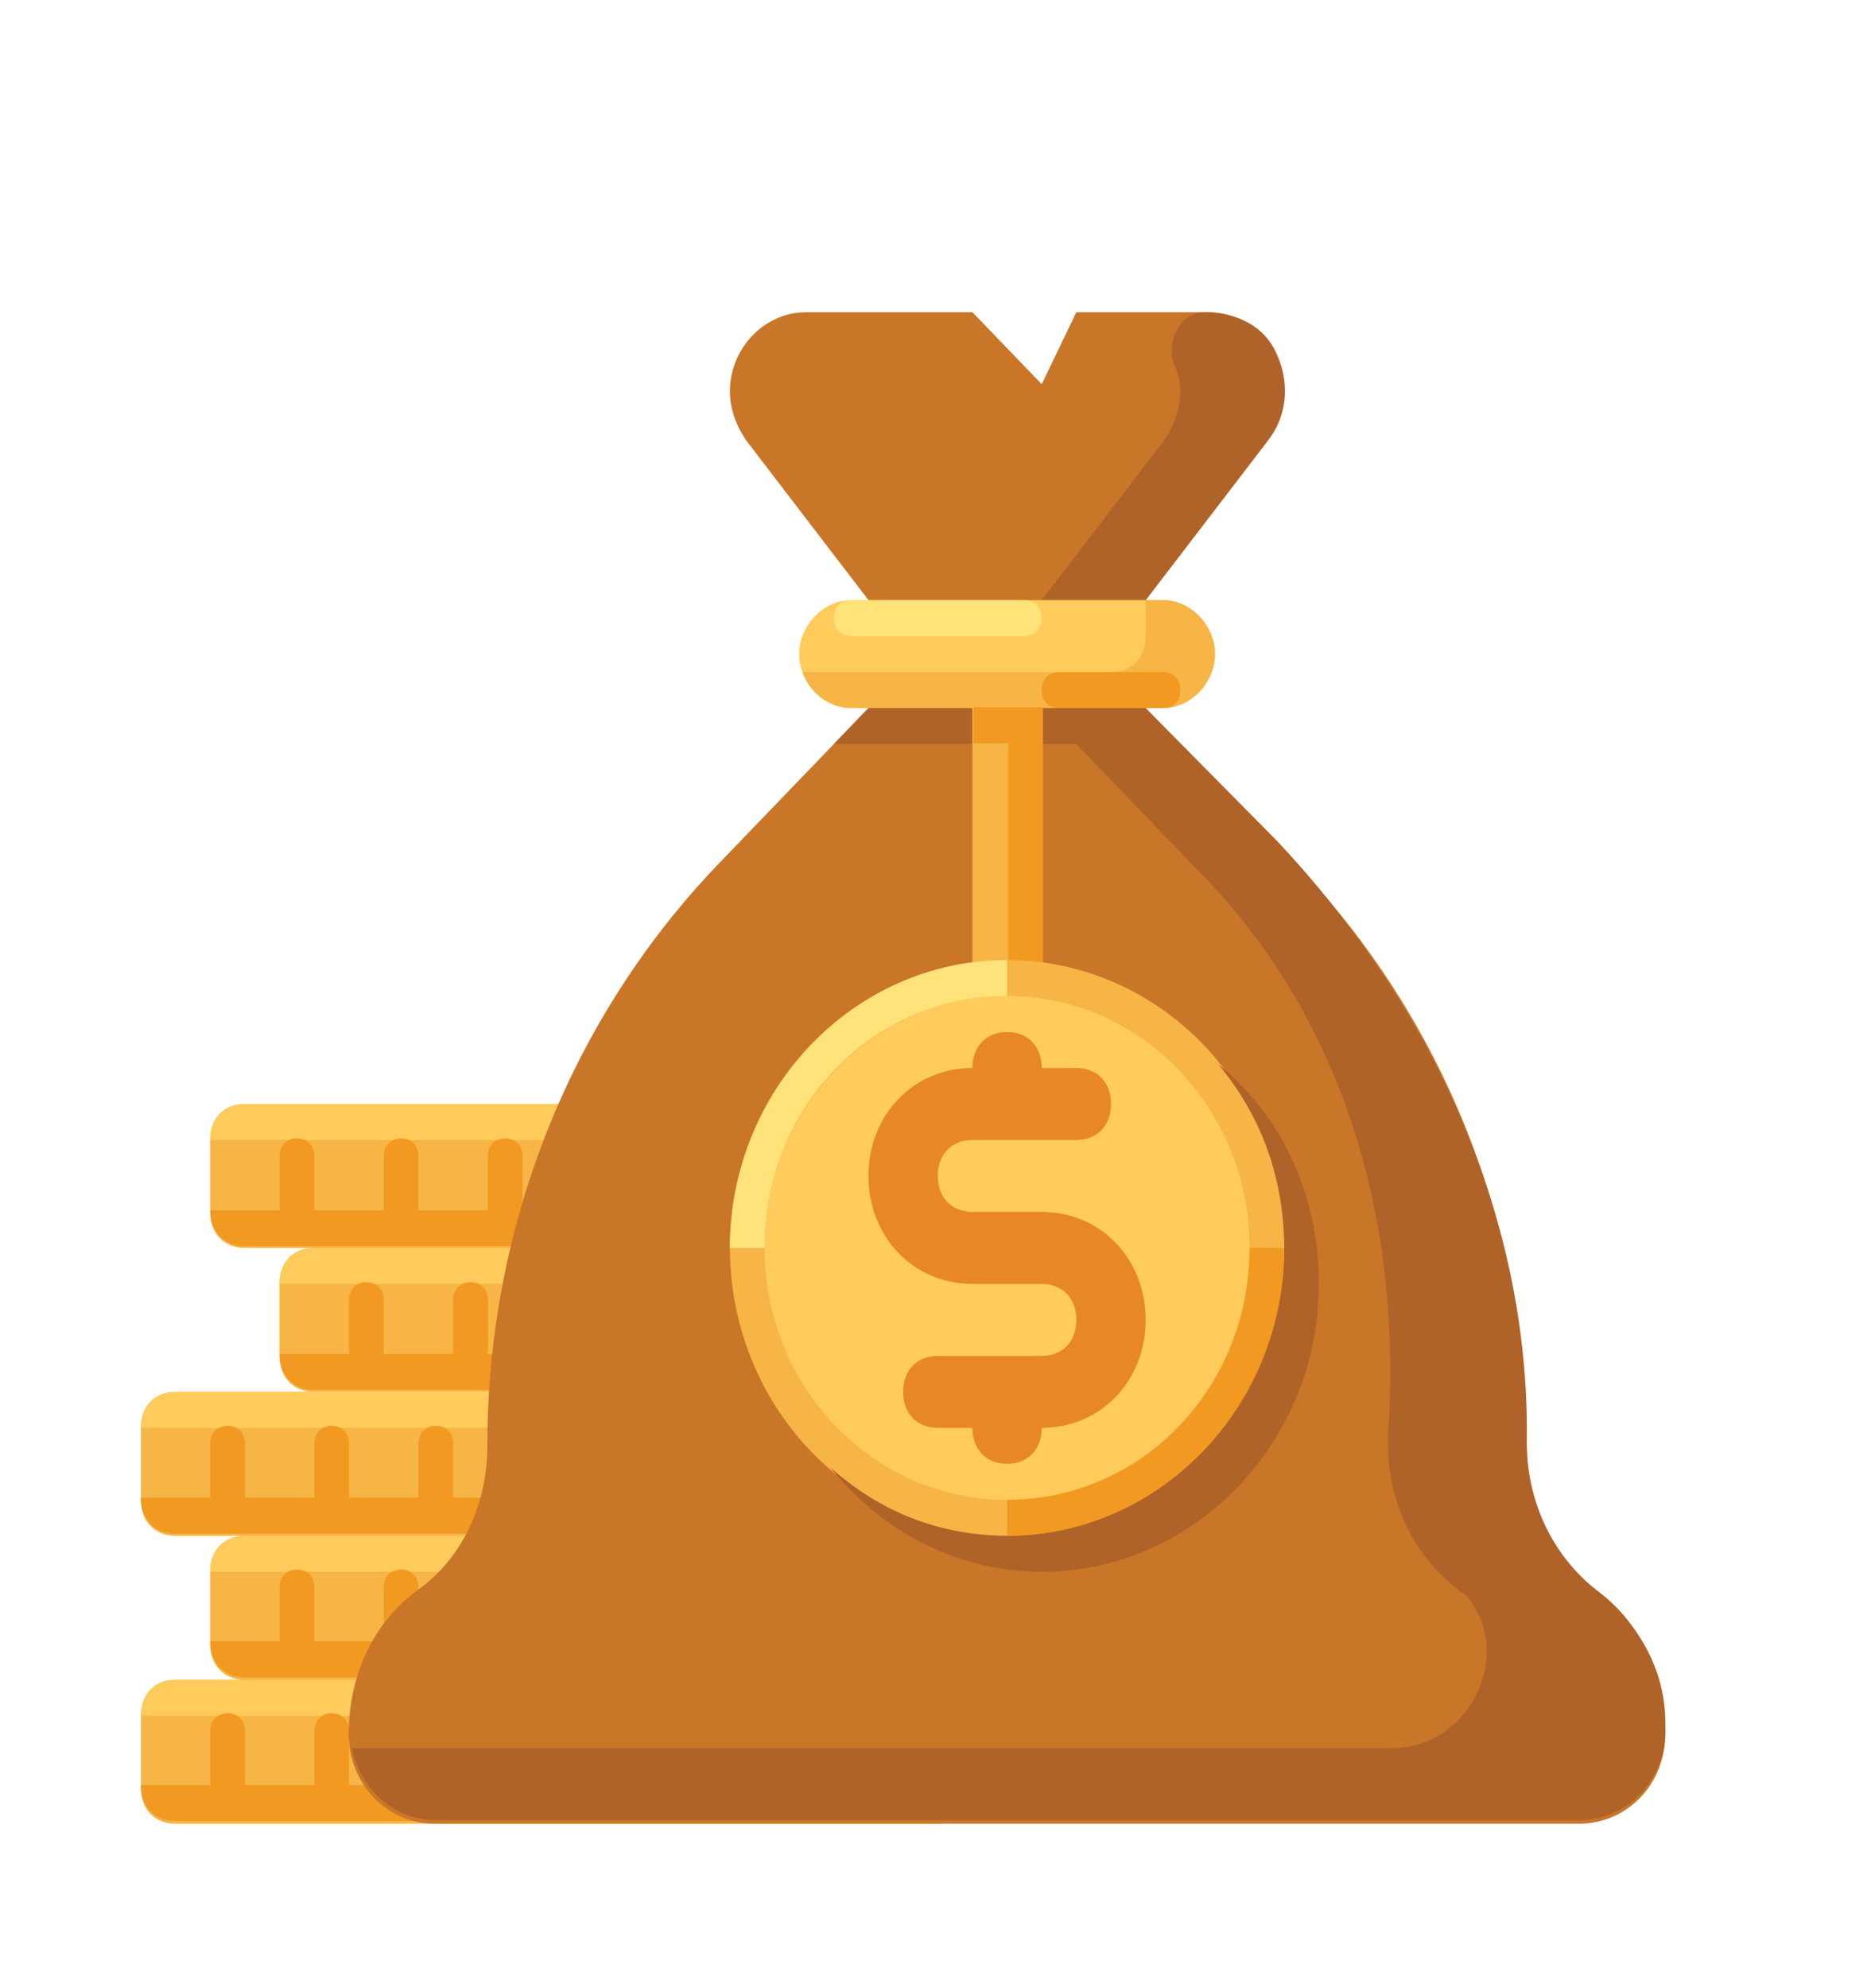 <?xml version="1.0" encoding="UTF-8" standalone="no"?>
<svg
   xmlns:dc="http://purl.org/dc/elements/1.1/"
   xmlns:cc="http://creativecommons.org/ns#"
   xmlns:rdf="http://www.w3.org/1999/02/22-rdf-syntax-ns#"
   xmlns:svg="http://www.w3.org/2000/svg"
   xmlns="http://www.w3.org/2000/svg"
   xmlns:sodipodi="http://sodipodi.sourceforge.net/DTD/sodipodi-0.dtd"
   xmlns:inkscape="http://www.inkscape.org/namespaces/inkscape"
   version="1.1"
   id="Capa_1"
   x="0px"
   y="0px"
   viewBox="0 0 160 170"
   xml:space="preserve"
   sodipodi:docname="budget.svg"
   width="160"
   height="170"
   inkscape:version="1.0.2 (e86c870879, 2021-01-15, custom)"><defs
   id="defs163" /><sodipodi:namedview
   pagecolor="#ffffff"
   bordercolor="#666666"
   borderopacity="1"
   objecttolerance="10"
   gridtolerance="10"
   guidetolerance="10"
   inkscape:pageopacity="0"
   inkscape:pageshadow="2"
   inkscape:window-width="1920"
   inkscape:window-height="1017"
   id="namedview161"
   showgrid="false"
   inkscape:zoom="1.6601562"
   inkscape:cx="50.442581"
   inkscape:cy="88.313958"
   inkscape:window-x="-8"
   inkscape:window-y="-8"
   inkscape:window-maximized="1"
   inkscape:current-layer="Capa_1" />
<path
   style="fill:#f6b545;stroke-width:1"
   d="M 80.194,155.94 H 15.01 c -1.778,0 -2.963,-1.231 -2.963,-3.077 v -6.155 c 0,-1.846 1.185,-3.077 2.963,-3.077 h 65.184 c 1.778,0 2.963,1.231 2.963,3.077 v 6.155 c 2.55e-4,1.846 -1.185,3.077 -2.963,3.077 z"
   id="path2" />
<path
   style="fill:#ffcb5b;stroke-width:1"
   d="M 68.343,146.708 H 12.047 v 0 c 0,-1.846 1.185,-3.077 2.963,-3.077 h 53.333 z"
   id="path4" />
<g
   id="g20"
   transform="matrix(0.255,0,0,0.264,12.047,23.618)"
   style="stroke-width:3.854">
	<path
   style="fill:#f19920;stroke-width:3.854"
   d="m 221.091,465.455 v 11.636 c 0,6.982 -4.655,11.636 -11.636,11.636 H 0 c 0,6.982 4.655,11.636 11.636,11.636 h 197.818 58.182 c 6.982,0 11.636,-4.655 11.636,-11.636 v -23.273 h -58.181 z"
   id="path6" />
	<path
   style="fill:#f19920;stroke-width:3.854"
   d="m 34.909,488.727 v -17.455 c 0,-3.491 -2.327,-5.818 -5.818,-5.818 -3.491,0 -5.818,2.327 -5.818,5.818 v 17.455"
   id="path8" />
	<path
   style="fill:#f19920;stroke-width:3.854"
   d="m 69.818,488.727 v -17.455 c 0,-3.491 -2.327,-5.818 -5.818,-5.818 -3.491,0 -5.818,2.327 -5.818,5.818 v 17.455"
   id="path10" />
	<path
   style="fill:#f19920;stroke-width:3.854"
   d="m 104.727,488.727 v -17.455 c 0,-3.491 -2.327,-5.818 -5.818,-5.818 -3.491,0 -5.818,2.327 -5.818,5.818 v 17.455"
   id="path12" />
	<path
   style="fill:#f19920;stroke-width:3.854"
   d="m 139.636,488.727 v -17.455 c 0,-3.491 -2.327,-5.818 -5.818,-5.818 -3.491,0 -5.818,2.327 -5.818,5.818 v 17.455"
   id="path14" />
	<path
   style="fill:#f19920;stroke-width:3.854"
   d="m 174.545,488.727 v -17.455 c 0,-3.491 -2.327,-5.818 -5.818,-5.818 -3.491,0 -5.818,2.327 -5.818,5.818 v 17.455"
   id="path16" />
	<path
   style="fill:#f19920;stroke-width:3.854"
   d="m 209.455,488.727 v -17.455 c 0,-3.491 -2.327,-5.818 -5.818,-5.818 -3.491,0 -5.818,2.327 -5.818,5.818 v 17.455"
   id="path18" />
</g>
<path
   style="fill:#f6b545;stroke-width:1"
   d="M 86.12,143.631 H 20.936 c -1.778,0 -2.963,-1.231 -2.963,-3.077 v -6.155 c 0,-1.846 1.185,-3.077 2.963,-3.077 H 86.12 c 1.778,0 2.963,1.231 2.963,3.077 v 6.155 c 0,1.846 -1.185,3.077 -2.963,3.077 z"
   id="path22" />
<path
   style="fill:#ffcb5b;stroke-width:1"
   d="M 74.269,134.399 H 17.973 v 0 c 0,-1.846 1.185,-3.077 2.963,-3.077 H 74.269 Z"
   id="path24" />
<g
   id="g40"
   transform="matrix(0.255,0,0,0.264,12.047,23.618)"
   style="stroke-width:3.854">
	<path
   style="fill:#f19920;stroke-width:3.854"
   d="m 244.364,418.909 v 11.636 c 0,6.982 -4.655,11.636 -11.636,11.636 H 23.273 c 0,6.982 4.655,11.636 11.636,11.636 h 197.818 58.182 c 6.982,0 11.636,-4.655 11.636,-11.636 v -23.273 h -58.181 z"
   id="path26" />
	<path
   style="fill:#f19920;stroke-width:3.854"
   d="m 58.182,442.182 v -17.455 c 0,-3.491 -2.327,-5.818 -5.818,-5.818 -3.491,0 -5.818,2.327 -5.818,5.818 v 17.455"
   id="path28" />
	<path
   style="fill:#f19920;stroke-width:3.854"
   d="m 93.091,442.182 v -17.455 c 0,-3.491 -2.327,-5.818 -5.818,-5.818 -3.491,0 -5.818,2.327 -5.818,5.818 v 17.455"
   id="path30" />
	<path
   style="fill:#f19920;stroke-width:3.854"
   d="m 128,442.182 v -17.455 c 0,-3.491 -2.327,-5.818 -5.818,-5.818 -3.491,0 -5.818,2.327 -5.818,5.818 v 17.455"
   id="path32" />
	<path
   style="fill:#f19920;stroke-width:3.854"
   d="m 162.909,442.182 v -17.455 c 0,-3.491 -2.327,-5.818 -5.818,-5.818 -3.491,0 -5.818,2.327 -5.818,5.818 v 17.455"
   id="path34" />
	<path
   style="fill:#f19920;stroke-width:3.854"
   d="m 197.818,442.182 v -17.455 c 0,-3.491 -2.327,-5.818 -5.818,-5.818 -3.491,0 -5.818,2.327 -5.818,5.818 v 17.455"
   id="path36" />
	<path
   style="fill:#f19920;stroke-width:3.854"
   d="m 232.727,442.182 v -17.455 c 0,-3.491 -2.327,-5.818 -5.818,-5.818 -3.491,0 -5.818,2.327 -5.818,5.818 v 17.455"
   id="path38" />
</g>
<path
   style="fill:#f6b545;stroke-width:1"
   d="M 92.046,119.012 H 26.862 c -1.778,0 -2.963,-1.231 -2.963,-3.077 v -6.155 c 0,-1.846 1.185,-3.077 2.963,-3.077 h 65.184 c 1.778,0 2.963,1.231 2.963,3.077 v 6.155 c 0,1.846 -1.185,3.077 -2.963,3.077 z"
   id="path42" />
<path
   style="fill:#ffcb5b;stroke-width:1"
   d="M 80.194,109.781 H 23.899 v 0 c 0,-1.846 1.185,-3.077 2.963,-3.077 h 53.333 z"
   id="path44" />
<g
   id="g60"
   transform="matrix(0.255,0,0,0.264,12.047,23.618)"
   style="stroke-width:3.854">
	<path
   style="fill:#f19920;stroke-width:3.854"
   d="m 267.636,325.818 v 11.636 c 0,6.982 -4.655,11.636 -11.636,11.636 H 46.545 c 0,6.982 4.655,11.636 11.636,11.636 H 256 314.182 c 6.982,0 11.636,-4.655 11.636,-11.636 v -23.273 h -58.182 z"
   id="path46" />
	<path
   style="fill:#f19920;stroke-width:3.854"
   d="m 81.455,349.091 v -17.455 c 0,-3.491 -2.327,-5.818 -5.818,-5.818 -3.491,0 -5.818,2.327 -5.818,5.818 v 17.455"
   id="path48" />
	<path
   style="fill:#f19920;stroke-width:3.854"
   d="m 116.364,349.091 v -17.455 c 0,-3.491 -2.327,-5.818 -5.818,-5.818 -3.491,0 -5.818,2.327 -5.818,5.818 v 17.455"
   id="path50" />
	<path
   style="fill:#f19920;stroke-width:3.854"
   d="m 151.273,349.091 v -17.455 c 0,-3.491 -2.327,-5.818 -5.818,-5.818 -3.491,0 -5.818,2.327 -5.818,5.818 v 17.455"
   id="path52" />
	<path
   style="fill:#f19920;stroke-width:3.854"
   d="m 186.182,349.091 v -17.455 c 0,-3.491 -2.327,-5.818 -5.818,-5.818 -3.491,0 -5.818,2.327 -5.818,5.818 v 17.455"
   id="path54" />
	<path
   style="fill:#f19920;stroke-width:3.854"
   d="m 221.091,349.091 v -17.455 c 0,-3.491 -2.327,-5.818 -5.818,-5.818 -3.491,0 -5.818,2.327 -5.818,5.818 v 17.455"
   id="path56" />
	<path
   style="fill:#f19920;stroke-width:3.854"
   d="m 256,349.091 v -17.455 c 0,-3.491 -2.327,-5.818 -5.818,-5.818 -3.491,0 -5.818,2.327 -5.818,5.818 v 17.455"
   id="path58" />
</g>
<path
   style="fill:#f6b545;stroke-width:1"
   d="M 86.12,106.704 H 20.936 c -1.778,0 -2.963,-1.231 -2.963,-3.077 v -6.155 c 0,-1.846 1.185,-3.077 2.963,-3.077 H 86.12 c 1.778,0 2.963,1.231 2.963,3.077 v 6.155 c 0,1.846 -1.185,3.077 -2.963,3.077 z"
   id="path62" />
<path
   style="fill:#ffcb5b;stroke-width:1"
   d="M 74.269,97.472 H 17.973 v 0 c 0,-1.846 1.185,-3.077 2.963,-3.077 H 74.269 Z"
   id="path64" />
<g
   id="g80"
   transform="matrix(0.255,0,0,0.264,12.047,23.618)"
   style="stroke-width:3.854">
	<path
   style="fill:#f19920;stroke-width:3.854"
   d="m 244.364,279.273 v 11.636 c 0,6.982 -4.655,11.636 -11.636,11.636 H 23.273 c 0,6.982 4.655,11.636 11.636,11.636 h 197.818 58.182 c 6.982,0 11.636,-4.655 11.636,-11.636 v -23.273 h -58.181 z"
   id="path66" />
	<path
   style="fill:#f19920;stroke-width:3.854"
   d="M 58.182,302.545 V 285.09 c 0,-3.491 -2.327,-5.818 -5.818,-5.818 -3.491,0 -5.818,2.327 -5.818,5.818 v 17.455"
   id="path68" />
	<path
   style="fill:#f19920;stroke-width:3.854"
   d="M 93.091,302.545 V 285.09 c 0,-3.491 -2.327,-5.818 -5.818,-5.818 -3.491,0 -5.818,2.327 -5.818,5.818 v 17.455"
   id="path70" />
	<path
   style="fill:#f19920;stroke-width:3.854"
   d="M 128,302.545 V 285.09 c 0,-3.491 -2.327,-5.818 -5.818,-5.818 -3.491,0 -5.818,2.327 -5.818,5.818 v 17.455"
   id="path72" />
	<path
   style="fill:#f19920;stroke-width:3.854"
   d="M 162.909,302.545 V 285.09 c 0,-3.491 -2.327,-5.818 -5.818,-5.818 -3.491,0 -5.818,2.327 -5.818,5.818 v 17.455"
   id="path74" />
	<path
   style="fill:#f19920;stroke-width:3.854"
   d="M 197.818,302.545 V 285.09 c 0,-3.491 -2.327,-5.818 -5.818,-5.818 -3.491,0 -5.818,2.327 -5.818,5.818 v 17.455"
   id="path76" />
	<path
   style="fill:#f19920;stroke-width:3.854"
   d="M 232.727,302.545 V 285.09 c 0,-3.491 -2.327,-5.818 -5.818,-5.818 -3.491,0 -5.818,2.327 -5.818,5.818 v 17.455"
   id="path78" />
</g>
<path
   style="fill:#f6b545;stroke-width:1"
   d="M 80.194,131.322 H 15.01 c -1.778,0 -2.963,-1.231 -2.963,-3.077 v -6.155 c 0,-1.846 1.185,-3.077 2.963,-3.077 h 65.184 c 1.778,0 2.963,1.231 2.963,3.077 v 6.155 c 2.55e-4,1.846 -1.185,3.077 -2.963,3.077 z"
   id="path82" />
<path
   style="fill:#ffcb5b;stroke-width:1"
   d="M 68.343,122.09 H 12.047 v 0 c 0,-1.846 1.185,-3.077 2.963,-3.077 h 53.333 z"
   id="path84" />
<g
   id="g100"
   transform="matrix(0.255,0,0,0.264,12.047,23.618)"
   style="stroke-width:3.854">
	<path
   style="fill:#f19920;stroke-width:3.854"
   d="M 221.091,372.364 V 384 c 0,6.982 -4.655,11.636 -11.636,11.636 H 0 c 0,6.982 4.655,11.636 11.636,11.636 h 197.818 58.182 c 6.982,0 11.636,-4.655 11.636,-11.636 v -23.273 h -58.181 z"
   id="path86" />
	<path
   style="fill:#f19920;stroke-width:3.854"
   d="m 34.909,395.636 v -17.455 c 0,-3.491 -2.327,-5.818 -5.818,-5.818 -3.491,0 -5.818,2.327 -5.818,5.818 v 17.455"
   id="path88" />
	<path
   style="fill:#f19920;stroke-width:3.854"
   d="m 69.818,395.636 v -17.455 c 0,-3.491 -2.327,-5.818 -5.818,-5.818 -3.491,0 -5.818,2.327 -5.818,5.818 v 17.455"
   id="path90" />
	<path
   style="fill:#f19920;stroke-width:3.854"
   d="m 104.727,395.636 v -17.455 c 0,-3.491 -2.327,-5.818 -5.818,-5.818 -3.491,0 -5.818,2.327 -5.818,5.818 v 17.455"
   id="path92" />
	<path
   style="fill:#f19920;stroke-width:3.854"
   d="m 139.636,395.636 v -17.455 c 0,-3.491 -2.327,-5.818 -5.818,-5.818 -3.491,0 -5.818,2.327 -5.818,5.818 v 17.455"
   id="path94" />
	<path
   style="fill:#f19920;stroke-width:3.854"
   d="m 174.545,395.636 v -17.455 c 0,-3.491 -2.327,-5.818 -5.818,-5.818 -3.491,0 -5.818,2.327 -5.818,5.818 v 17.455"
   id="path96" />
	<path
   style="fill:#f19920;stroke-width:3.854"
   d="m 209.455,395.636 v -17.455 c 0,-3.491 -2.327,-5.818 -5.818,-5.818 -3.491,0 -5.818,2.327 -5.818,5.818 v 17.455"
   id="path98" />
</g>
<path
   style="fill:#c97629;stroke-width:1"
   d="m 136.49,135.937 c -3.852,-2.77 -5.926,-7.385 -5.926,-12.309 0,-18.771 -7.111,-36.619 -19.852,-49.851 L 97.972,60.545 V 51.313 L 108.342,37.773 c 0.889,-1.231 1.482,-2.77 1.482,-4.308 0,-3.693 -2.963,-6.77 -6.518,-6.77 H 92.046 l -2.963,6.155 -5.926,-6.155 h -14.222 c -3.556,0 -6.518,3.077 -6.518,6.77 0,1.539 0.593,3.077 1.481,4.308 l 10.37,13.54 v 9.232 L 61.528,73.777 C 48.787,87.009 41.676,104.857 41.676,123.628 v 0 c 0,4.924 -2.074,9.54 -5.926,12.309 -3.852,2.769 -5.926,7.385 -5.926,12.309 v 0 c 0,4.308 3.259,7.693 7.407,7.693 h 97.776 c 4.148,0 7.407,-3.385 7.407,-7.693 v 0 c 2.6e-4,-4.923 -2.074,-9.539 -5.926,-12.309 z"
   id="path102" />
<path
   style="fill:#b06328;stroke-width:1"
   d="m 136.49,135.937 c -3.852,-3.077 -5.926,-7.693 -5.926,-12.617 0.296,-19.387 -8.296,-37.543 -21.333,-51.39 L 97.972,60.545 V 51.313 L 108.342,37.773 c 1.778,-2.154 2.074,-5.231 0.593,-8.001 -1.185,-2.154 -3.556,-3.077 -5.926,-3.077 -2.074,0 -3.259,2.462 -2.667,4.308 0.296,0.615 0.593,1.539 0.593,2.462 0,1.539 -0.593,3.077 -1.481,4.308 L 89.083,51.313 v 9.232 H 74.268 l -2.963,3.077 h 20.741 l 10.963,11.386 c 12.148,12.617 16.889,29.849 15.704,47.39 -0.296,5.231 1.778,10.155 5.63,13.232 0.296,0.308 0.593,0.615 0.889,0.615 4.445,4.924 0.593,13.232 -6.222,13.232 H 30.121 c 0.593,3.385 3.556,6.155 7.111,6.155 h 85.925 7.407 4.444 c 4.148,2.7e-4 7.407,-3.385 7.407,-7.693 v -0.615 c 0,-4.616 -2.37,-8.616 -5.926,-11.386 z"
   id="path104" />
<path
   style="fill:#ffcb5b;stroke-width:1"
   d="M 99.453,60.545 H 72.787 c -2.37,0 -4.445,-2.154 -4.445,-4.616 v 0 c 0,-2.462 2.074,-4.616 4.445,-4.616 h 26.666 c 2.37,0 4.444,2.154 4.444,4.616 v 0 c 0,2.462 -2.074,4.616 -4.444,4.616 z"
   id="path106" />
<path
   style="fill:#ffe278;stroke-width:1"
   d="m 72.787,51.313 h 14.815 c 0.889,0 1.481,0.615 1.481,1.539 v 0 c 0,0.923 -0.593,1.539 -1.481,1.539 H 72.787 c -0.889,0 -1.481,-0.615 -1.481,-1.539 v 0 c 0,-0.923 0.593,-1.539 1.481,-1.539 z"
   id="path108" />
<path
   style="fill:#f6b545;stroke-width:1"
   d="m 99.453,51.313 h -1.481 v 3.077 c 0,1.846 -1.185,3.077 -2.963,3.077 H 68.639 c 0.593,1.846 2.37,3.077 4.148,3.077 h 26.666 c 2.37,0 4.445,-2.154 4.445,-4.616 0,-2.462 -2.074,-4.615 -4.445,-4.615 z"
   id="path110" />
<path
   style="fill:#f19920;stroke-width:1"
   d="m 90.565,57.467 h 8.889 c 0.889,0 1.481,0.615 1.481,1.539 v 0 c 0,0.923 -0.593,1.539 -1.481,1.539 h -8.889 c -0.889,0 -1.481,-0.615 -1.481,-1.539 v 0 c -2.54e-4,-0.923 0.593,-1.539 1.481,-1.539 z"
   id="path112" />
<rect
   x="83.157"
   y="60.545"
   style="fill:#f6b545;stroke-width:1"
   width="5.926"
   height="24.618"
   id="rect114" />
<polygon
   style="fill:#f19920;stroke-width:3.854"
   points="302.545,139.636 279.273,139.636 279.273,151.273 290.909,151.273 290.909,232.727 302.545,232.727 302.545,151.273 "
   id="polygon116"
   transform="matrix(0.255,0,0,0.264,12.047,23.618)" />
<ellipse
   style="fill:#f6b545;stroke-width:1"
   cx="86.12"
   cy="106.704"
   id="circle118"
   rx="23.703"
   ry="24.618" />
<path
   style="fill:#b06328;stroke-width:1"
   d="m 104.194,91.009 c 3.556,4.308 5.63,9.54 5.63,15.694 0,13.54 -10.667,24.618 -23.703,24.618 -5.926,0 -10.963,-2.154 -15.111,-5.847 4.445,5.539 10.963,8.924 18.074,8.924 13.037,0 23.703,-11.078 23.703,-24.618 -2.5e-4,-7.693 -3.259,-14.463 -8.593,-18.771 z"
   id="path120" />
<ellipse
   style="fill:#ffcb5b;stroke-width:1"
   cx="86.12"
   cy="106.704"
   id="circle122"
   rx="20.741"
   ry="21.541" />
<path
   style="fill:#f19920;stroke-width:1"
   d="m 106.861,106.704 c 0,12.001 -9.185,21.541 -20.741,21.541 v 3.077 c 13.037,0 23.703,-11.078 23.703,-24.618 z"
   id="path124" />
<path
   style="fill:#ffe27a;stroke-width:1"
   d="m 86.12,85.163 v -3.077 c -13.037,0 -23.703,11.078 -23.703,24.618 h 2.963 c 2.54e-4,-12.001 9.185,-21.541 20.741,-21.541 z"
   id="path126" />
<path
   style="fill:#e78825;stroke-width:1"
   d="m 89.083,103.626 h -5.926 c -1.778,0 -2.963,-1.231 -2.963,-3.077 0,-1.846 1.185,-3.077 2.963,-3.077 h 8.889 c 1.778,0 2.963,-1.231 2.963,-3.077 0,-1.846 -1.185,-3.077 -2.963,-3.077 h -2.963 v 0 c 0,-1.846 -1.185,-3.077 -2.963,-3.077 -1.778,0 -2.963,1.231 -2.963,3.077 v 0 c -5.037,0 -8.889,4 -8.889,9.232 0,5.231 3.852,9.232 8.889,9.232 h 5.926 c 1.778,0 2.963,1.231 2.963,3.077 0,1.846 -1.185,3.077 -2.963,3.077 h -8.889 c -1.778,0 -2.963,1.231 -2.963,3.077 0,1.846 1.185,3.077 2.963,3.077 h 2.963 v 0 c 0,1.846 1.185,3.077 2.963,3.077 1.778,0 2.963,-1.231 2.963,-3.077 v 0 c 5.037,0 8.889,-4 8.889,-9.232 0,-5.231 -3.852,-9.232 -8.889,-9.232 z"
   id="path128" />
<g
   id="g130">
</g>
<g
   id="g132">
</g>
<g
   id="g134">
</g>
<g
   id="g136">
</g>
<g
   id="g138">
</g>
<g
   id="g140">
</g>
<g
   id="g142">
</g>
<g
   id="g144">
</g>
<g
   id="g146">
</g>
<g
   id="g148">
</g>
<g
   id="g150">
</g>
<g
   id="g152">
</g>
<g
   id="g154">
</g>
<g
   id="g156">
</g>
<g
   id="g158">
</g>
</svg>
